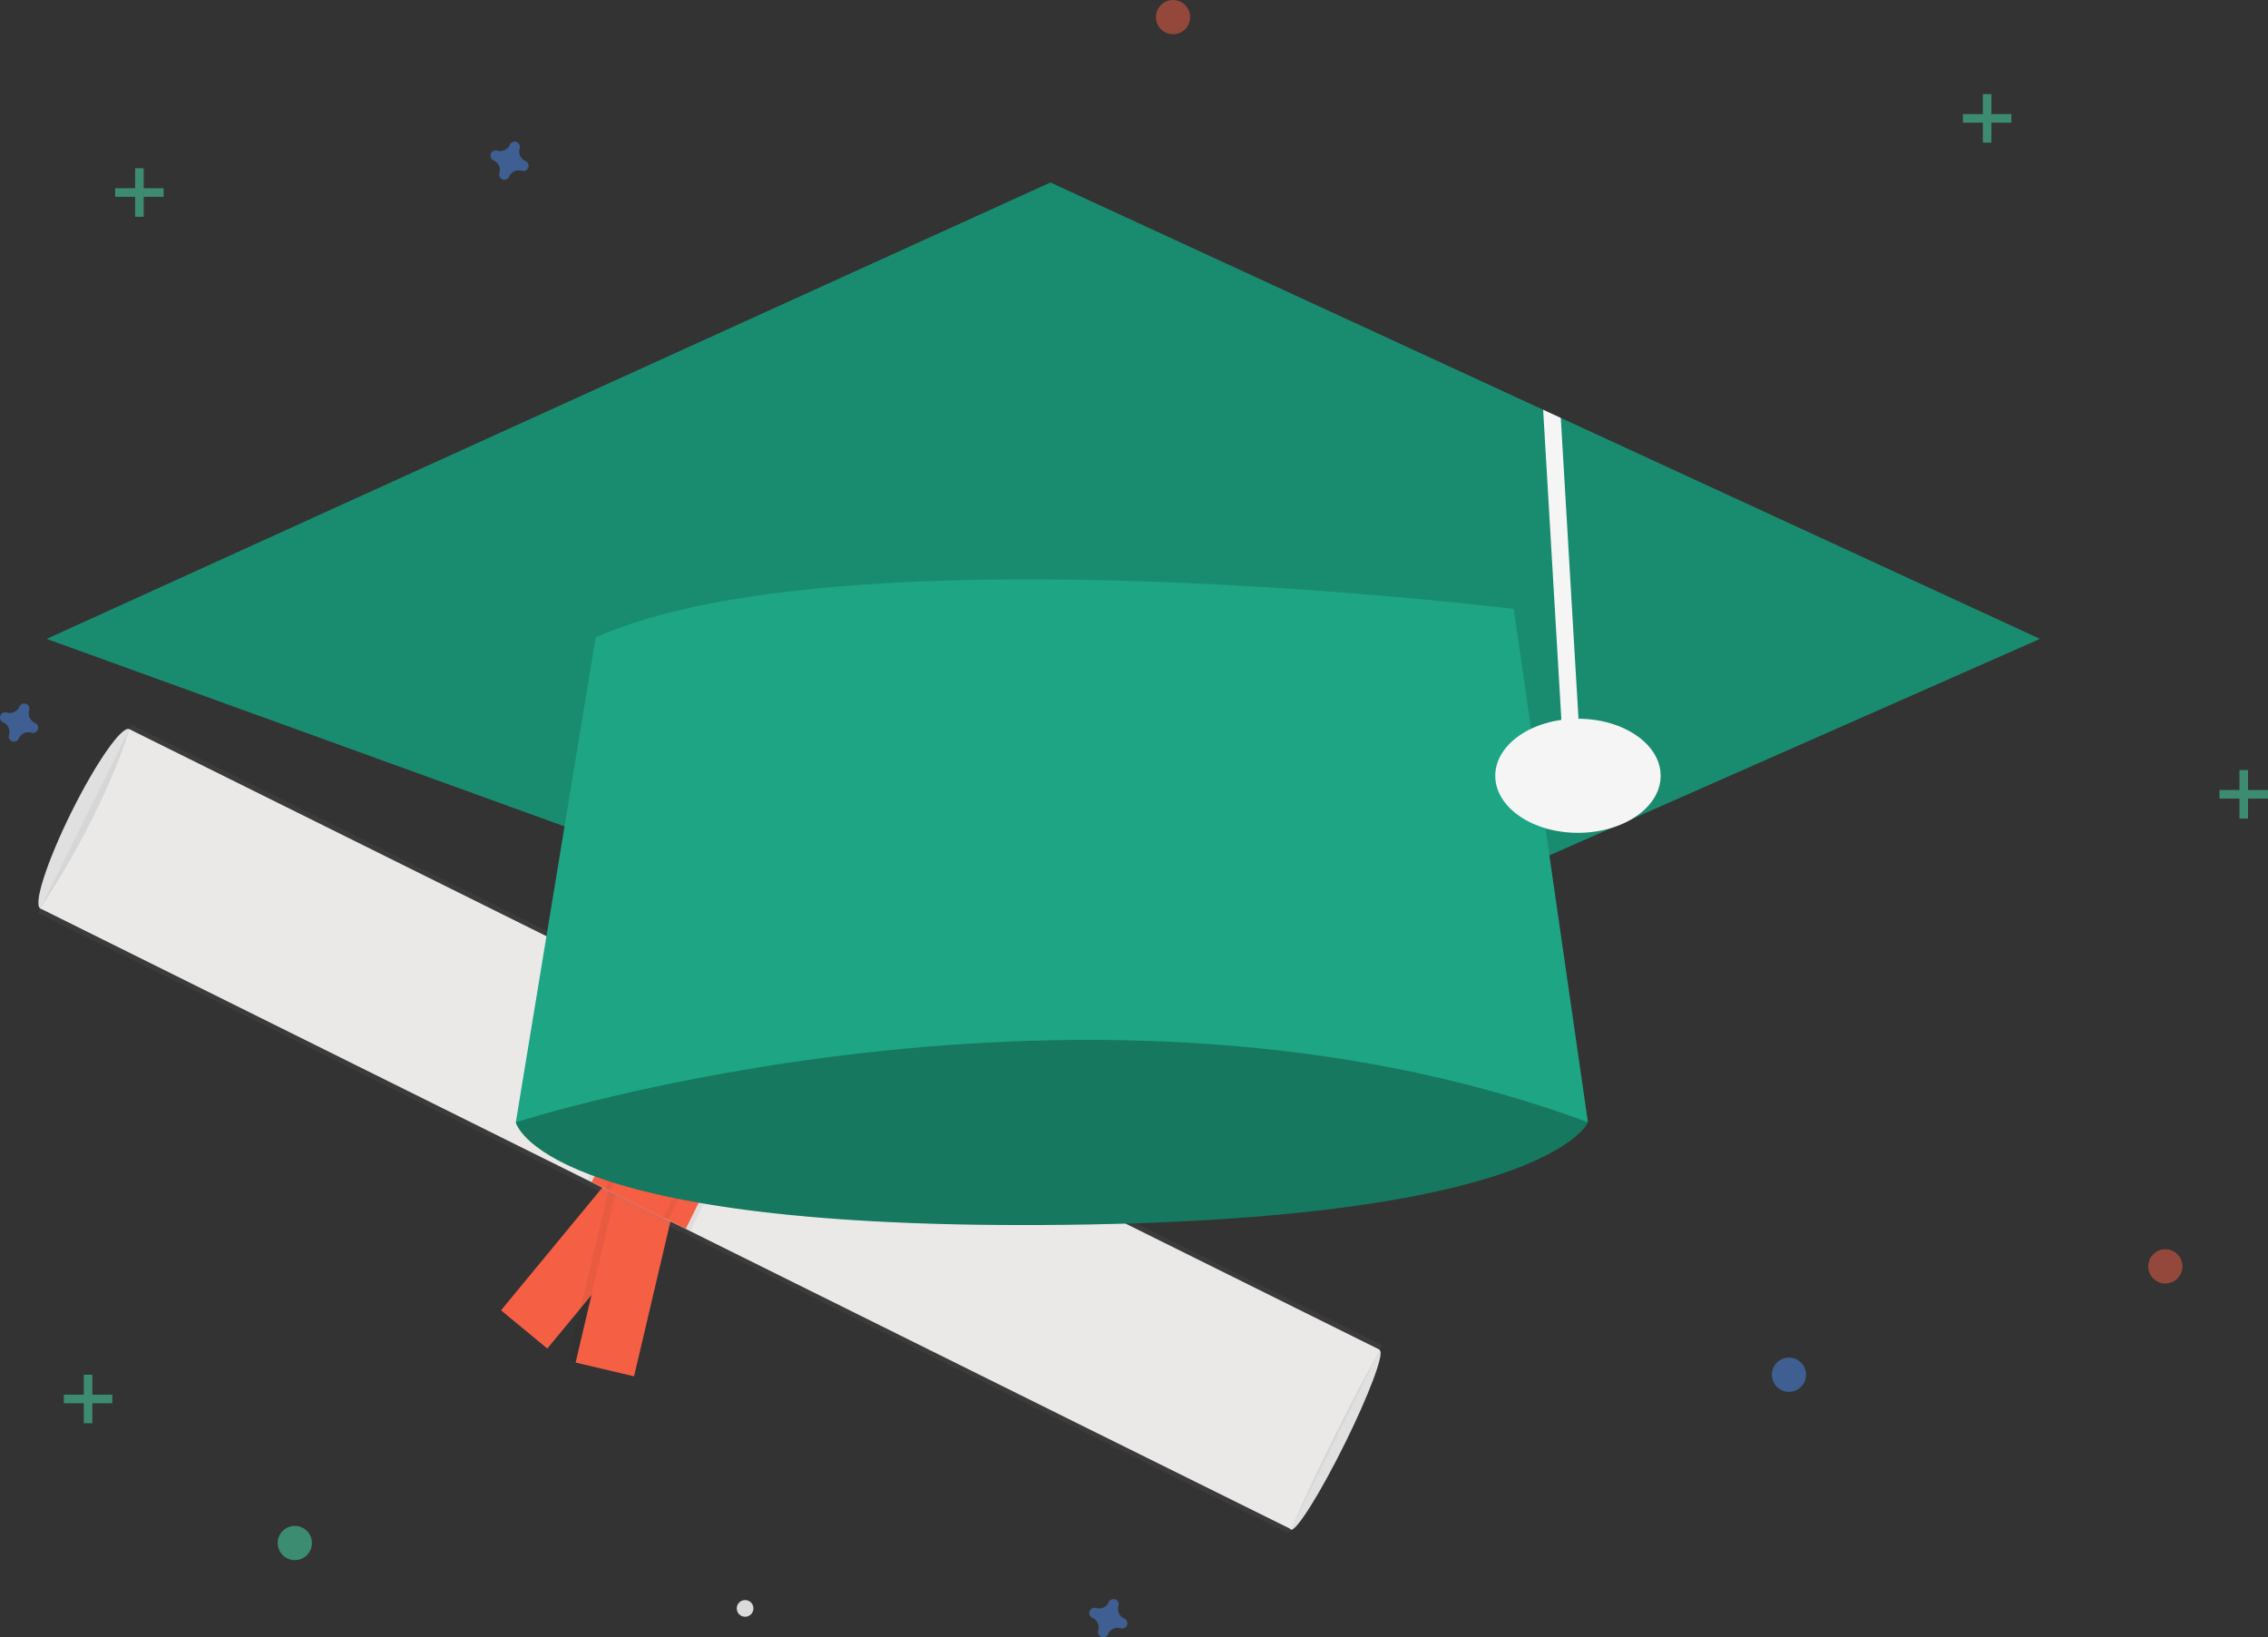 <svg xmlns="http://www.w3.org/2000/svg" xmlns:xlink="http://www.w3.org/1999/xlink" width="435.432" height="314.251" viewBox="0 0 435.432 314.251">
  <rect x="0" y="0" width="435.432" height="314.251" fill="#333333" stroke="none"/>
  <defs>
    <linearGradient id="linear-gradient" x1="-11.741" y1="5.084" x2="-11.741" y2="4.933" gradientUnits="objectBoundingBox">
      <stop offset="0" stop-color="gray" stop-opacity="0.251"/>
      <stop offset="0.535" stop-color="gray" stop-opacity="0.122"/>
      <stop offset="1" stop-color="gray" stop-opacity="0.102"/>
    </linearGradient>
  </defs>
  <g id="bachelor" transform="translate(-0.005)">
    <ellipse id="Elipse_2" dataName="Elipse 2" cx="19.212" cy="2.882" rx="19.212" ry="2.882" transform="translate(5.172 173.095) rotate(-63.611)" fill="#e0e0e0"/>
    <ellipse id="Elipse_3" dataName="Elipse 3" cx="19.212" cy="1.958" rx="19.212" ry="1.958" transform="translate(246.066 292.731) rotate(-63.611)" fill="#e0e0e0"/>
    <rect id="Retângulo_14" dataName="Retângulo 14" width="11.527" height="38.425" transform="translate(120.661 221.872) rotate(39.547)" fill="#f55f44"/>
    <rect id="Retângulo_15" dataName="Retângulo 15" width="12.97" height="38.425" transform="translate(121.738 264.173) rotate(-166.769)" opacity="0.05"/>
    <rect id="Retângulo_16" dataName="Retângulo 16" width="11.527" height="38.425" transform="translate(121.737 264.173) rotate(-166.769)" fill="#f55f44"/>
    <rect id="Retângulo_17" dataName="Retângulo 17" width="40.346" height="268.014" transform="translate(7.327 175.235) rotate(-63.611)" fill="url(#linear-gradient)"/>
    <path id="Caminho_62" dataName="Caminho 62" d="M456.515,572.175c-4.7-2.254-243.528-120.831-240.085-119.123,13.256-20.232,17.079-34.421,17.079-34.421L473.593,537.754S465.162,552.552,456.515,572.175Z" transform="translate(-208.677 -278.677)" fill="#ebe8e8"/>
    <rect id="Retângulo_18" dataName="Retângulo 18" width="22.094" height="38.425" transform="translate(129.814 192.046) rotate(26.389)" opacity="0.05"/>
    <rect id="Retângulo_19" dataName="Retângulo 19" width="20.173" height="38.425" transform="translate(130.675 192.473) rotate(26.389)" fill="#f55f44"/>
    <rect id="Retângulo_20" dataName="Retângulo 20" width="13.449" height="38.425" transform="translate(133.256 193.754) rotate(26.389)" opacity="0.05"/>
    <rect id="Retângulo_21" dataName="Retângulo 21" width="11.527" height="38.425" transform="translate(134.117 194.181) rotate(26.389)" fill="#f55f44"/>
    <circle id="Elipse_4" dataName="Elipse 4" cx="1.602" cy="1.602" r="1.602" transform="translate(141.451 307.116)" fill="#dbdbdb"/>
    <g id="Grupo_18" dataName="Grupo 18" transform="translate(12.262 263.868)" opacity="0.5">
      <rect id="Retângulo_22" dataName="Retângulo 22" width="1.642" height="9.307" transform="translate(3.832)" fill="#47e6b1"/>
      <rect id="Retângulo_23" dataName="Retângulo 23" width="1.642" height="9.307" transform="translate(9.307 3.832) rotate(90)" fill="#47e6b1"/>
    </g>
    <g id="Grupo_19" dataName="Grupo 19" transform="translate(426.13 147.81)" opacity="0.5">
      <rect id="Retângulo_24" dataName="Retângulo 24" width="1.642" height="9.307" transform="translate(3.832)" fill="#47e6b1"/>
      <rect id="Retângulo_25" dataName="Retângulo 25" width="1.642" height="9.307" transform="translate(9.307 3.832) rotate(90)" fill="#47e6b1"/>
    </g>
    <g id="Grupo_20" dataName="Grupo 20" transform="translate(22.116 32.299)" opacity="0.5">
      <rect id="Retângulo_26" dataName="Retângulo 26" width="1.642" height="9.307" transform="translate(3.832)" fill="#47e6b1"/>
      <rect id="Retângulo_27" dataName="Retângulo 27" width="1.642" height="9.307" transform="translate(9.307 3.832) rotate(90)" fill="#47e6b1"/>
    </g>
    <g id="Grupo_21" dataName="Grupo 21" transform="translate(376.86 18.066)" opacity="0.5">
      <rect id="Retângulo_28" dataName="Retângulo 28" width="1.642" height="9.307" transform="translate(3.832)" fill="#47e6b1"/>
      <rect id="Retângulo_29" dataName="Retângulo 29" width="1.642" height="9.307" transform="translate(9.307 3.832) rotate(90)" fill="#47e6b1"/>
    </g>
    <path id="Caminho_63" dataName="Caminho 63" d="M209.033,413.358a2.012,2.012,0,0,1-1.121-2.431.968.968,0,0,0,.044-.223h0a1.009,1.009,0,0,0-1.812-.669h0a.967.967,0,0,0-.112.2,2.012,2.012,0,0,1-2.431,1.121.967.967,0,0,0-.223-.044h0a1.009,1.009,0,0,0-.669,1.812h0a.968.968,0,0,0,.2.112,2.012,2.012,0,0,1,1.121,2.431.966.966,0,0,0-.044.223h0a1.009,1.009,0,0,0,1.812.669h0a.965.965,0,0,0,.112-.2,2.012,2.012,0,0,1,2.431-1.121.967.967,0,0,0,.223.044h0a1.009,1.009,0,0,0,.669-1.812h0a.964.964,0,0,0-.2-.112Z" transform="translate(-202.303 -274.605)" fill="#4d8af0" opacity="0.5"/>
    <path id="Caminho_64" dataName="Caminho 64" d="M381.033,216.358a2.012,2.012,0,0,1-1.121-2.431.967.967,0,0,0,.044-.223h0a1.009,1.009,0,0,0-1.812-.669h0a.966.966,0,0,0-.112.2,2.012,2.012,0,0,1-2.431,1.121.966.966,0,0,0-.223-.044h0a1.009,1.009,0,0,0-.669,1.812h0a.967.967,0,0,0,.2.112,2.012,2.012,0,0,1,1.121,2.431.967.967,0,0,0-.044.223h0a1.009,1.009,0,0,0,1.812.669h0a.968.968,0,0,0,.112-.2,2.012,2.012,0,0,1,2.431-1.121.968.968,0,0,0,.223.044h0a1.009,1.009,0,0,0,.669-1.812h0A.968.968,0,0,0,381.033,216.358Z" transform="translate(-280.142 -185.452)" fill="#4d8af0" opacity="0.5"/>
    <path id="Caminho_65" dataName="Caminho 65" d="M591.033,727.358a2.012,2.012,0,0,1-1.121-2.431.965.965,0,0,0,.044-.223h0a1.009,1.009,0,0,0-1.812-.669h0a.966.966,0,0,0-.112.2,2.012,2.012,0,0,1-2.431,1.121.965.965,0,0,0-.223-.044h0a1.009,1.009,0,0,0-.669,1.812h0a.963.963,0,0,0,.2.112,2.012,2.012,0,0,1,1.121,2.431.965.965,0,0,0-.044.223h0a1.009,1.009,0,0,0,1.812.669h0a.964.964,0,0,0,.112-.2,2.012,2.012,0,0,1,2.431-1.121.965.965,0,0,0,.223.044h0a1.009,1.009,0,0,0,.669-1.812h0A.972.972,0,0,0,591.033,727.358Z" transform="translate(-375.179 -416.707)" fill="#4d8af0" opacity="0.5"/>
    <circle id="Elipse_5" dataName="Elipse 5" cx="3.285" cy="3.285" r="3.285" transform="translate(412.444 239.781)" fill="#f55f44" opacity="0.5"/>
    <circle id="Elipse_6" dataName="Elipse 6" cx="3.285" cy="3.285" r="3.285" transform="translate(340.181 260.584)" fill="#4d8af0" opacity="0.5"/>
    <circle id="Elipse_7" dataName="Elipse 7" cx="3.285" cy="3.285" r="3.285" transform="translate(53.32 292.883)" fill="#47e6b1" opacity="0.5"/>
    <circle id="Elipse_8" dataName="Elipse 8" cx="3.285" cy="3.285" r="3.285" transform="translate(221.933)" fill="#f55f44" opacity="0.5"/>
    <path id="Caminho_66" dataName="Caminho 66" d="M396.336,483.824,383.2,503.532s4.38,20.255,101.277,19.708,104.562-19.708,104.562-19.708l-18.066-26.277-55.292-37.774Z" transform="translate(-284.165 -288.113)" fill="#198d70"/>
    <path id="Caminho_67" dataName="Caminho 67" d="M396.336,483.824,383.2,503.532s4.38,20.255,101.277,19.708,104.562-19.708,104.562-19.708l-18.066-26.277-55.292-37.774Z" transform="translate(-284.165 -288.113)" opacity="0.15"/>
    <path id="Caminho_68" dataName="Caminho 68" d="M399.058,151.591,226.613,227.686,16.394,151.591,209.095,64l94.593,43.615,3.389,1.566Z" transform="translate(-7.417 -28.964)" fill="#1da584"/>
    <path id="Caminho_69" dataName="Caminho 69" d="M399.058,151.591,226.613,227.686,16.394,151.591,209.095,64l94.593,43.615,3.389,1.566Z" transform="translate(-7.417 -28.964)" opacity="0.15"/>
    <path id="Caminho_70" dataName="Caminho 70" d="M548.142,205.887l-3.285.2-3.673-62.414,3.389,1.566Z" transform="translate(-244.913 -65.019)" fill="#f5f5f5"/>
    <path id="Caminho_71" dataName="Caminho 71" d="M398.525,377.263,383.2,470.329s110.036-35.584,205.839,0L574.8,371.789S446.153,355.913,398.525,377.263Z" transform="translate(-284.165 -254.909)" fill="#1da584"/>
    <ellipse id="Elipse_9" dataName="Elipse 9" cx="15.876" cy="10.949" rx="15.876" ry="10.949" transform="translate(287.079 137.956)" fill="#f5f5f5"/>
  </g>
</svg>
